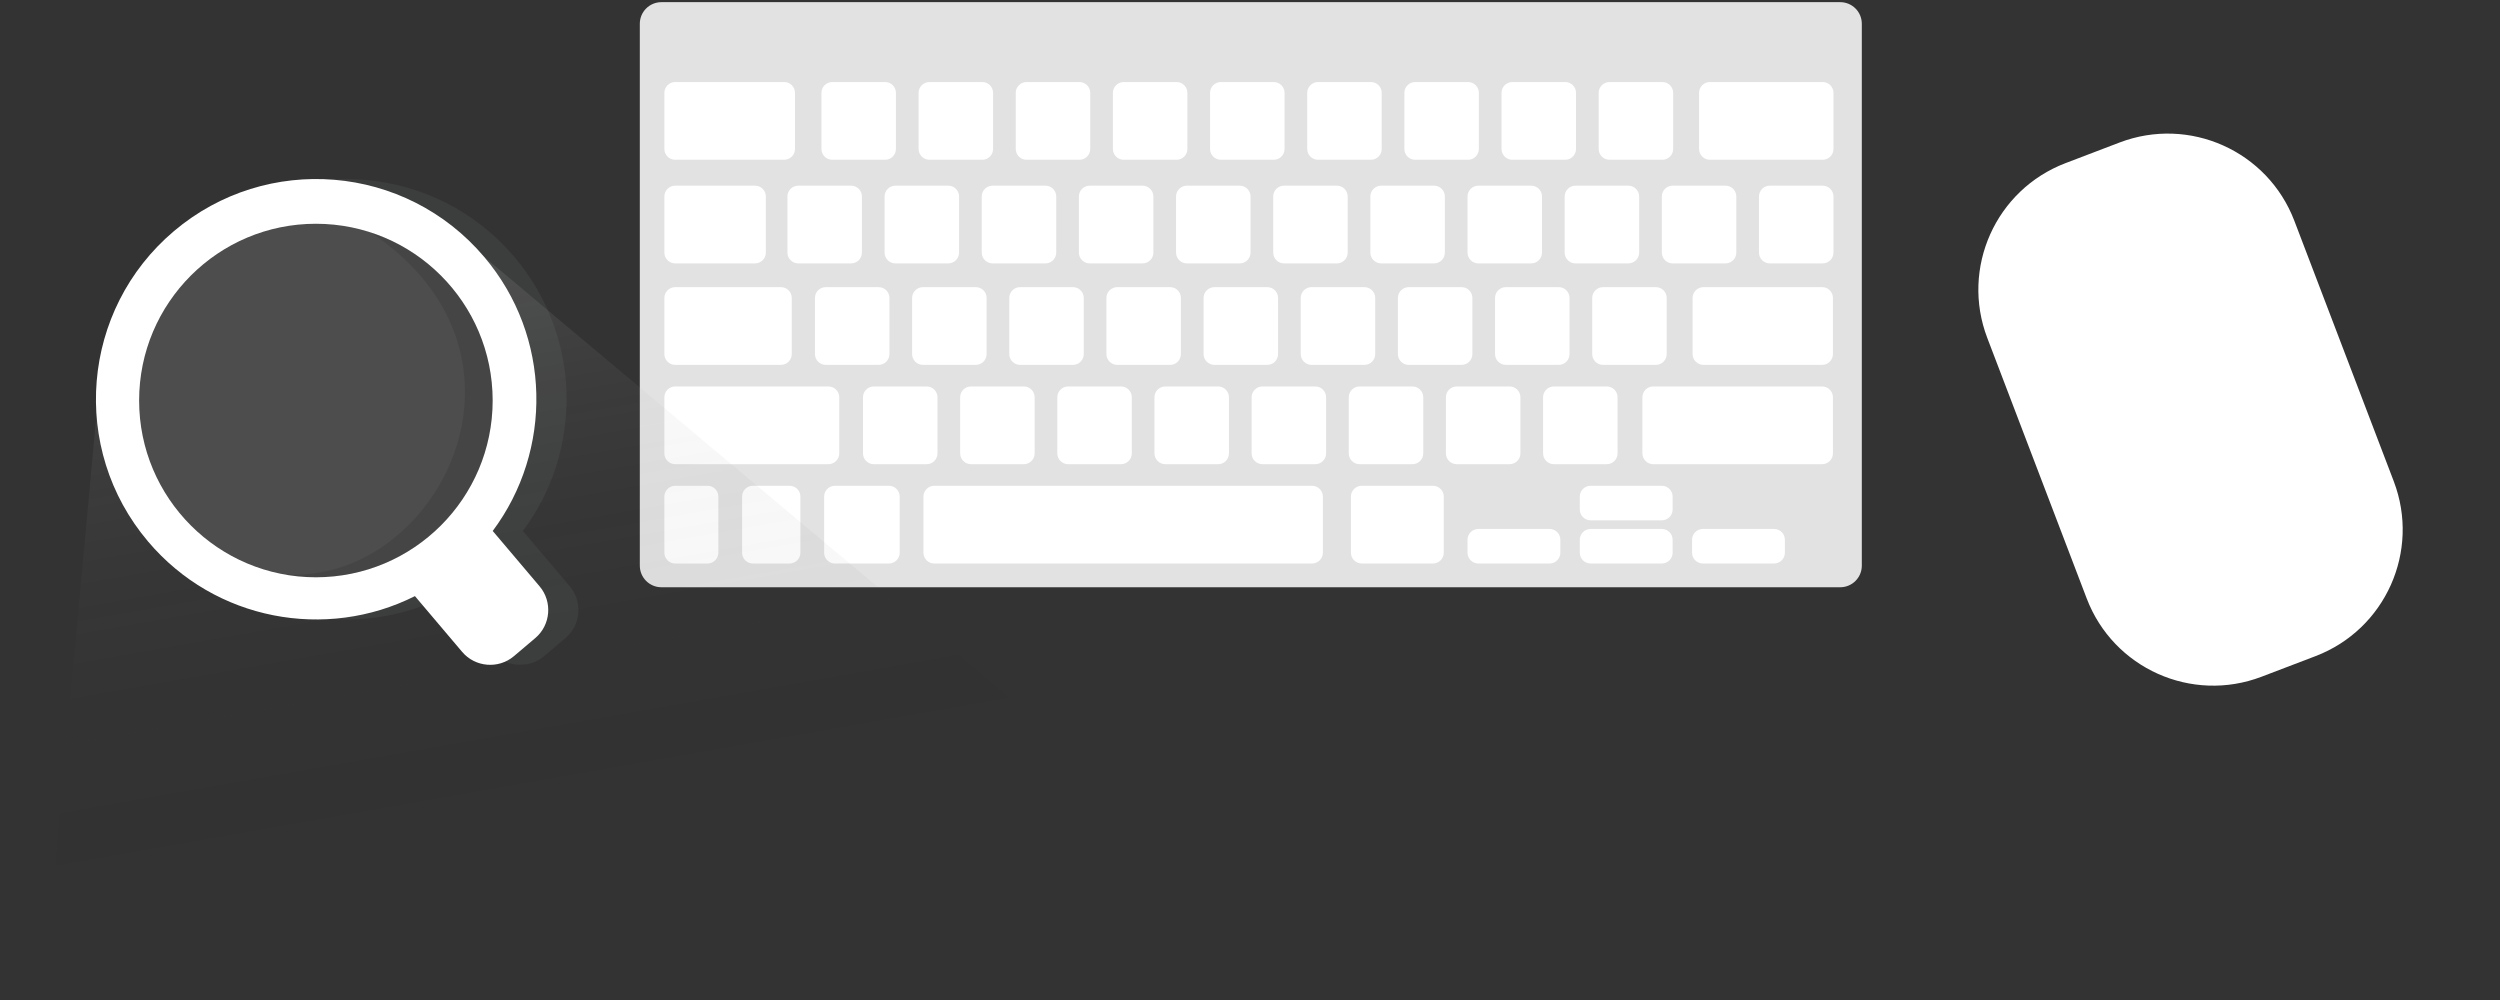 <?xml version="1.0" encoding="utf-8"?>
<!-- Generator: Adobe Illustrator 16.0.0, SVG Export Plug-In . SVG Version: 6.00 Build 0)  -->
<!DOCTYPE svg PUBLIC "-//W3C//DTD SVG 1.1//EN" "http://www.w3.org/Graphics/SVG/1.1/DTD/svg11.dtd">
<svg version="1.1" id="Layer_1" xmlns="http://www.w3.org/2000/svg" xmlns:xlink="http://www.w3.org/1999/xlink" x="0px" y="0px"
	 width="1157.942px" height="463.389px" viewBox="0 0 1157.942 463.389" enable-background="new 0 0 1157.942 463.389"
	 xml:space="preserve">
<rect x="0" y="0" width="1157.942" height="463.389" fill="#333333" stroke="none"/>
<g id="Keyboard_2_">
	<g>
		<g>
			<path id="XMLID_1_" fill="#E2E2E2" d="M862.348,262c0,5.523-4.477,10-10,10H306.349c-5.523,0-10-4.477-10-10V11
				c0-5.523,4.477-10,10-10h545.999c5.523,0,10,4.477,10,10V262z"/>
		</g>
	</g>
	<g id="Keyboard">
		<g>
			<g>
				<path fill="#FFFFFF" d="M366.721,138c0-2.75-2.25-5-5-5h-49c-2.75,0-5,2.25-5,5v26c0,2.75,2.25,5,5,5h49c2.75,0,5-2.25,5-5V138z
					"/>
			</g>
			<g>
				<path fill="#FFFFFF" d="M848.971,138c0-2.75-2.25-5-5-5h-55c-2.75,0-5,2.25-5,5v26c0,2.75,2.25,5,5,5h55c2.75,0,5-2.25,5-5V138z
					"/>
			</g>
			<g>
				<g>
					<path fill="#FFFFFF" d="M771.971,138c0-2.75-2.25-5-5-5h-24.5c-2.75,0-5,2.25-5,5v26c0,2.75,2.25,5,5,5h24.5c2.75,0,5-2.25,5-5
						V138z"/>
				</g>
				<g>
					<path fill="#FFFFFF" d="M726.971,138c0-2.75-2.25-5-5-5h-24.5c-2.75,0-5,2.25-5,5v26c0,2.75,2.25,5,5,5h24.5c2.75,0,5-2.25,5-5
						V138z"/>
				</g>
				<g>
					<path fill="#FFFFFF" d="M681.971,138c0-2.75-2.25-5-5-5h-24.5c-2.75,0-5,2.25-5,5v26c0,2.75,2.25,5,5,5h24.5c2.75,0,5-2.25,5-5
						V138z"/>
				</g>
				<g>
					<path fill="#FFFFFF" d="M636.971,138c0-2.75-2.25-5-5-5h-24.5c-2.75,0-5,2.25-5,5v26c0,2.75,2.25,5,5,5h24.5c2.75,0,5-2.25,5-5
						V138z"/>
				</g>
				<g>
					<path fill="#FFFFFF" d="M591.971,138c0-2.75-2.25-5-5-5h-24.5c-2.75,0-5,2.25-5,5v26c0,2.75,2.25,5,5,5h24.5c2.75,0,5-2.25,5-5
						V138z"/>
				</g>
				<g>
					<path fill="#FFFFFF" d="M546.971,138c0-2.75-2.25-5-5-5h-24.5c-2.75,0-5,2.25-5,5v26c0,2.75,2.25,5,5,5h24.5c2.75,0,5-2.25,5-5
						V138z"/>
				</g>
				<g>
					<path fill="#FFFFFF" d="M501.971,138c0-2.75-2.25-5-5-5h-24.5c-2.75,0-5,2.25-5,5v26c0,2.75,2.25,5,5,5h24.5c2.75,0,5-2.25,5-5
						V138z"/>
				</g>
				<g>
					<path fill="#FFFFFF" d="M456.971,138c0-2.75-2.25-5-5-5h-24.5c-2.75,0-5,2.25-5,5v26c0,2.75,2.25,5,5,5h24.5c2.75,0,5-2.25,5-5
						V138z"/>
				</g>
				<g>
					<path fill="#FFFFFF" d="M411.971,138c0-2.75-2.25-5-5-5h-24.5c-2.75,0-5,2.25-5,5v26c0,2.75,2.25,5,5,5h24.5c2.75,0,5-2.25,5-5
						V138z"/>
				</g>
			</g>
		</g>
		<g>
			<g>
				<path fill="#FFFFFF" d="M749.221,184c0-2.75-2.25-5-5-5h-24.5c-2.75,0-5,2.25-5,5v26c0,2.75,2.25,5,5,5h24.5c2.75,0,5-2.25,5-5
					V184z"/>
			</g>
			<g>
				<path fill="#FFFFFF" d="M704.221,184c0-2.75-2.25-5-5-5h-24.5c-2.75,0-5,2.25-5,5v26c0,2.75,2.25,5,5,5h24.5c2.75,0,5-2.25,5-5
					V184z"/>
			</g>
			<g>
				<path fill="#FFFFFF" d="M659.221,184c0-2.75-2.25-5-5-5h-24.5c-2.75,0-5,2.25-5,5v26c0,2.75,2.25,5,5,5h24.5c2.75,0,5-2.25,5-5
					V184z"/>
			</g>
			<g>
				<path fill="#FFFFFF" d="M614.221,184c0-2.75-2.25-5-5-5h-24.5c-2.75,0-5,2.25-5,5v26c0,2.75,2.25,5,5,5h24.5c2.75,0,5-2.25,5-5
					V184z"/>
			</g>
			<g>
				<path fill="#FFFFFF" d="M569.221,184c0-2.75-2.25-5-5-5h-24.5c-2.75,0-5,2.25-5,5v26c0,2.75,2.25,5,5,5h24.5c2.75,0,5-2.25,5-5
					V184z"/>
			</g>
			<g>
				<path fill="#FFFFFF" d="M524.221,184c0-2.75-2.25-5-5-5h-24.5c-2.75,0-5,2.25-5,5v26c0,2.75,2.25,5,5,5h24.5c2.75,0,5-2.25,5-5
					V184z"/>
			</g>
			<g>
				<path fill="#FFFFFF" d="M479.221,184c0-2.75-2.25-5-5-5h-24.5c-2.75,0-5,2.25-5,5v26c0,2.75,2.25,5,5,5h24.5c2.75,0,5-2.25,5-5
					V184z"/>
			</g>
			<g>
				<path fill="#FFFFFF" d="M434.221,184c0-2.75-2.25-5-5-5h-24.5c-2.75,0-5,2.25-5,5v26c0,2.75,2.25,5,5,5h24.5c2.75,0,5-2.25,5-5
					V184z"/>
			</g>
		</g>
		<g>
			<g>
				<path fill="#FFFFFF" d="M388.721,184c0-2.75-2.25-5-5-5h-71c-2.75,0-5,2.25-5,5v26c0,2.75,2.25,5,5,5h71c2.75,0,5-2.25,5-5V184z
					"/>
			</g>
			<g>
				<path fill="#FFFFFF" d="M848.971,184c0-2.75-2.25-5-5-5h-78.25c-2.75,0-5,2.25-5,5v26c0,2.75,2.25,5,5,5h78.25
					c2.75,0,5-2.25,5-5V184z"/>
			</g>
		</g>
		<g id="_x32_">
			<g>
				<path fill="#FFFFFF" d="M849.221,91c0-2.75-2.25-5-5-5h-24.5c-2.75,0-5,2.25-5,5v26c0,2.75,2.25,5,5,5h24.5c2.75,0,5-2.25,5-5
					V91z"/>
			</g>
			<g>
				<path fill="#FFFFFF" d="M804.221,91c0-2.75-2.25-5-5-5h-24.5c-2.75,0-5,2.25-5,5v26c0,2.75,2.25,5,5,5h24.5c2.75,0,5-2.25,5-5
					V91z"/>
			</g>
			<g>
				<path fill="#FFFFFF" d="M759.221,91c0-2.75-2.25-5-5-5h-24.5c-2.75,0-5,2.25-5,5v26c0,2.75,2.25,5,5,5h24.5c2.75,0,5-2.25,5-5
					V91z"/>
			</g>
			<g>
				<path fill="#FFFFFF" d="M714.221,91c0-2.75-2.25-5-5-5h-24.5c-2.75,0-5,2.25-5,5v26c0,2.75,2.25,5,5,5h24.5c2.75,0,5-2.25,5-5
					V91z"/>
			</g>
			<g>
				<path fill="#FFFFFF" d="M669.221,91c0-2.75-2.25-5-5-5h-24.5c-2.75,0-5,2.25-5,5v26c0,2.75,2.25,5,5,5h24.5c2.75,0,5-2.25,5-5
					V91z"/>
			</g>
			<g>
				<path fill="#FFFFFF" d="M624.221,91c0-2.75-2.25-5-5-5h-24.5c-2.75,0-5,2.25-5,5v26c0,2.75,2.25,5,5,5h24.5c2.75,0,5-2.25,5-5
					V91z"/>
			</g>
			<g>
				<path fill="#FFFFFF" d="M579.221,91c0-2.75-2.25-5-5-5h-24.5c-2.75,0-5,2.25-5,5v26c0,2.75,2.25,5,5,5h24.5c2.75,0,5-2.25,5-5
					V91z"/>
			</g>
			<g>
				<path fill="#FFFFFF" d="M534.221,91c0-2.75-2.25-5-5-5h-24.5c-2.75,0-5,2.25-5,5v26c0,2.75,2.25,5,5,5h24.5c2.75,0,5-2.25,5-5
					V91z"/>
			</g>
			<g>
				<path fill="#FFFFFF" d="M489.221,91c0-2.75-2.25-5-5-5h-24.5c-2.75,0-5,2.25-5,5v26c0,2.75,2.25,5,5,5h24.5c2.75,0,5-2.25,5-5
					V91z"/>
			</g>
			<g>
				<path fill="#FFFFFF" d="M444.221,91c0-2.75-2.25-5-5-5h-24.5c-2.75,0-5,2.25-5,5v26c0,2.75,2.25,5,5,5h24.5c2.75,0,5-2.25,5-5
					V91z"/>
			</g>
			<g>
				<path fill="#FFFFFF" d="M399.221,91c0-2.75-2.25-5-5-5h-24.5c-2.75,0-5,2.25-5,5v26c0,2.75,2.25,5,5,5h24.5c2.75,0,5-2.25,5-5
					V91z"/>
			</g>
			<g>
				<path fill="#FFFFFF" d="M354.721,91c0-2.75-2.25-5-5-5h-37c-2.75,0-5,2.25-5,5v26c0,2.75,2.25,5,5,5h37c2.75,0,5-2.25,5-5V91z"
					/>
			</g>
		</g>
		<g id="_x32__1_">
			<g>
				<path fill="#FFFFFF" d="M307.721,43c0-2.75,2.25-5,5-5h50.5c2.75,0,5,2.25,5,5v26c0,2.75-2.25,5-5,5h-50.5c-2.75,0-5-2.25-5-5
					V43z"/>
			</g>
			<g>
				<path fill="#FFFFFF" d="M380.471,43c0-2.75,2.25-5,5-5h24.5c2.75,0,5,2.25,5,5v26c0,2.75-2.25,5-5,5h-24.5c-2.75,0-5-2.25-5-5
					V43z"/>
			</g>
			<g>
				<path fill="#FFFFFF" d="M425.471,43c0-2.75,2.25-5,5-5h24.5c2.75,0,5,2.25,5,5v26c0,2.75-2.25,5-5,5h-24.5c-2.75,0-5-2.25-5-5
					V43z"/>
			</g>
			<g>
				<path fill="#FFFFFF" d="M470.471,43c0-2.75,2.25-5,5-5h24.5c2.75,0,5,2.25,5,5v26c0,2.75-2.25,5-5,5h-24.5c-2.75,0-5-2.25-5-5
					V43z"/>
			</g>
			<g>
				<path fill="#FFFFFF" d="M515.471,43c0-2.75,2.25-5,5-5h24.5c2.75,0,5,2.25,5,5v26c0,2.75-2.25,5-5,5h-24.5c-2.75,0-5-2.25-5-5
					V43z"/>
			</g>
			<g>
				<path fill="#FFFFFF" d="M560.471,43c0-2.75,2.25-5,5-5h24.5c2.75,0,5,2.25,5,5v26c0,2.75-2.25,5-5,5h-24.5c-2.75,0-5-2.25-5-5
					V43z"/>
			</g>
			<g>
				<path fill="#FFFFFF" d="M605.471,43c0-2.75,2.25-5,5-5h24.5c2.75,0,5,2.25,5,5v26c0,2.75-2.25,5-5,5h-24.5c-2.75,0-5-2.25-5-5
					V43z"/>
			</g>
			<g>
				<path fill="#FFFFFF" d="M650.471,43c0-2.75,2.25-5,5-5h24.5c2.75,0,5,2.25,5,5v26c0,2.75-2.25,5-5,5h-24.5c-2.75,0-5-2.25-5-5
					V43z"/>
			</g>
			<g>
				<path fill="#FFFFFF" d="M695.471,43c0-2.75,2.25-5,5-5h24.5c2.75,0,5,2.25,5,5v26c0,2.75-2.25,5-5,5h-24.5c-2.75,0-5-2.25-5-5
					V43z"/>
			</g>
			<g>
				<path fill="#FFFFFF" d="M740.471,43c0-2.75,2.25-5,5-5h24.5c2.75,0,5,2.25,5,5v26c0,2.75-2.25,5-5,5h-24.5c-2.75,0-5-2.25-5-5
					V43z"/>
			</g>
			<g>
				<path fill="#FFFFFF" d="M786.971,43c0-2.75,2.25-5,5-5h52.25c2.75,0,5,2.25,5,5v26c0,2.75-2.25,5-5,5h-52.25c-2.75,0-5-2.25-5-5
					V43z"/>
			</g>
		</g>
		<g>
			<g>
				<path fill="#FFFFFF" d="M612.721,230c0-2.75-2.25-5-5-5h-175c-2.75,0-5,2.25-5,5v26c0,2.75,2.25,5,5,5h175c2.75,0,5-2.25,5-5
					V230z"/>
			</g>
			<g>
				<path fill="#FFFFFF" d="M668.721,230c0-2.75-2.25-5-5-5h-33c-2.75,0-5,2.25-5,5v26c0,2.75,2.25,5,5,5h33c2.75,0,5-2.25,5-5V230z
					"/>
			</g>
			<g>
				<path fill="#FFFFFF" d="M416.721,230c0-2.75-2.25-5-5-5h-25c-2.75,0-5,2.25-5,5v26c0,2.75,2.25,5,5,5h25c2.75,0,5-2.25,5-5V230z
					"/>
			</g>
			<g>
				<path fill="#FFFFFF" d="M332.721,230c0-2.75-2.25-5-5-5h-15c-2.75,0-5,2.25-5,5v26c0,2.75,2.25,5,5,5h15c2.75,0,5-2.25,5-5V230z
					"/>
			</g>
			<g>
				<path fill="#FFFFFF" d="M370.721,230c0-2.75-2.25-5-5-5h-17c-2.75,0-5,2.25-5,5v26c0,2.75,2.25,5,5,5h17c2.75,0,5-2.25,5-5V230z
					"/>
			</g>
			<g>
				<path fill="#FFFFFF" d="M722.721,250c0-2.75-2.25-5-5-5h-33c-2.75,0-5,2.25-5,5v6c0,2.75,2.25,5,5,5h33c2.75,0,5-2.25,5-5V250z"
					/>
			</g>
			<g>
				<path fill="#FFFFFF" d="M774.721,250c0-2.75-2.25-5-5-5h-33c-2.75,0-5,2.25-5,5v6c0,2.75,2.25,5,5,5h33c2.75,0,5-2.25,5-5V250z"
					/>
			</g>
			<g>
				<path fill="#FFFFFF" d="M826.721,250c0-2.75-2.25-5-5-5h-33c-2.75,0-5,2.25-5,5v6c0,2.75,2.25,5,5,5h33c2.75,0,5-2.25,5-5V250z"
					/>
			</g>
			<g>
				<path fill="#FFFFFF" d="M774.721,230c0-2.75-2.25-5-5-5h-33c-2.75,0-5,2.25-5,5v6c0,2.75,2.25,5,5,5h33c2.75,0,5-2.25,5-5V230z"
					/>
			</g>
		</g>
	</g>
</g>
<path fill="#FFFFFF" d="M1108.734,222.93c12.354,32.37-3.872,68.626-36.243,80.978l-24.995,9.539
	c-32.371,12.354-68.626-3.872-80.978-36.242l-46.053-120.668c-12.354-32.37,3.872-68.625,36.241-80.978l24.997-9.54
	c32.369-12.354,68.624,3.873,80.979,36.243L1108.734,222.93z"/>
<g opacity="0.05">
	<path fill="#F4F7F8" d="M252.018,303.931l9.921-8.401c7.137-6.04,8.032-16.823,1.99-23.959l-21.713-25.647
		c27.802-37.201,27.36-89.947-3.928-126.905C201.89,76.023,137.529,70.676,94.533,107.075
		C51.54,143.474,46.192,207.835,82.591,250.83c31.057,36.686,82.468,45.955,123.597,25.277l21.87,25.833
		C234.1,309.076,244.882,309.97,252.018,303.931z"/>
</g>
<g>
	
		<linearGradient id="SVGID_1_" gradientUnits="userSpaceOnUse" x1="445.521" y1="212.459" x2="521.91" y2="-220.766" gradientTransform="matrix(1 0 0 -1 -171 322.62)">
		<stop  offset="0" style="stop-color:#FFFFFF"/>
		<stop  offset="0" style="stop-color:#FFFFFF;stop-opacity:0.969"/>
		<stop  offset="0.11" style="stop-color:#C3C3C3;stop-opacity:0.796"/>
		<stop  offset="0.247" style="stop-color:#7E7E7E;stop-opacity:0.579"/>
		<stop  offset="0.372" style="stop-color:#484848;stop-opacity:0.383"/>
		<stop  offset="0.479" style="stop-color:#212121;stop-opacity:0.216"/>
		<stop  offset="0.563" style="stop-color:#090909;stop-opacity:0.082"/>
		<stop  offset="0.616" style="stop-color:#000000;stop-opacity:0"/>
	</linearGradient>
	<polygon opacity="0.1" fill="url(#SVGID_1_)" enable-background="new    " points="664.348,488.119 17.589,485.888 44.681,192.001 
		224.289,119.018 	"/>
	<path fill="#FFFFFF" d="M238.018,303.931l9.921-8.401c7.137-6.04,8.032-16.823,1.99-23.959l-21.713-25.647
		c27.802-37.201,27.36-89.947-3.928-126.905C187.89,76.023,123.529,70.676,80.533,107.075
		C37.54,143.474,32.192,207.835,68.591,250.83c31.057,36.686,82.468,45.955,123.597,25.277l21.87,25.833
		C220.1,309.076,230.882,309.97,238.018,303.931z"/>
</g>
<circle fill="#4D4D4D" cx="146.31" cy="185.511" r="81.872"/>
<path opacity="0.1" enable-background="new    " d="M156.79,266.708c-8.93,1.152-17.709,0.82-26.089-0.806
	c70.647,6.097,127.314-100.57,41.003-158.246c29.082,9.508,51.625,35.007,55.803,67.374
	C233.296,219.875,201.634,260.921,156.79,266.708z"/>
</svg>
